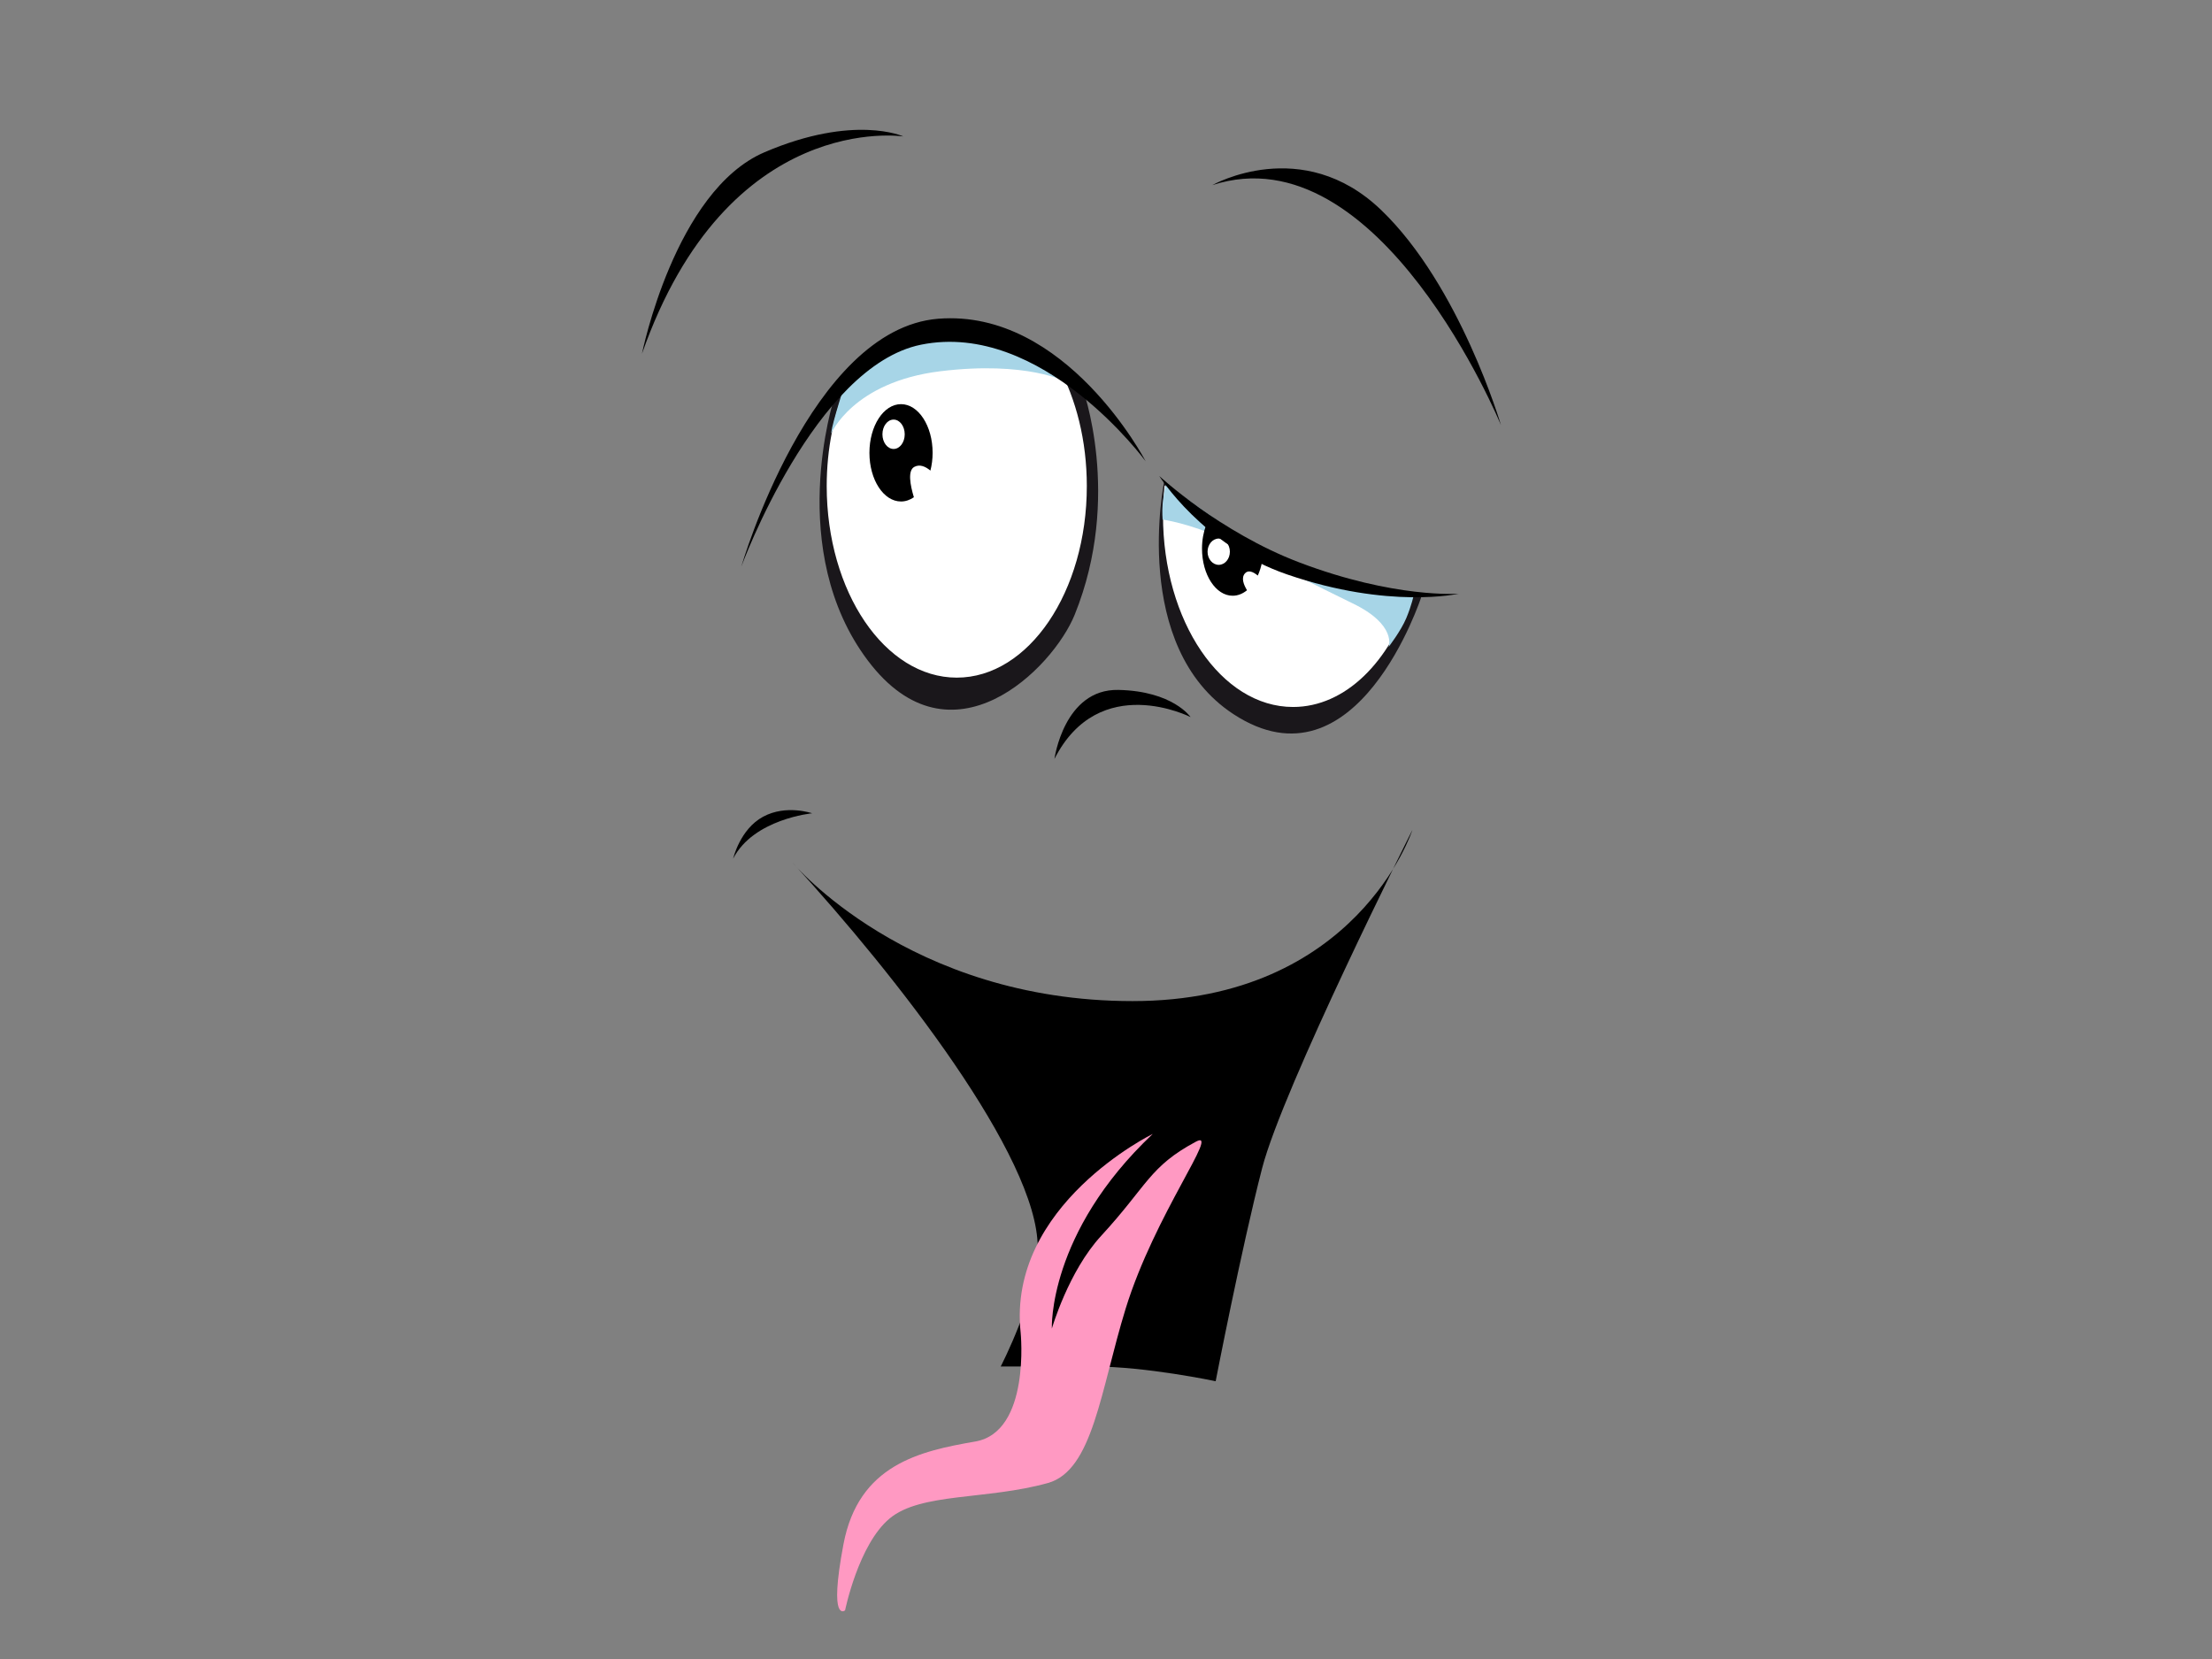 <?xml version="1.0" encoding="utf-8"?>
<!-- Generator: Adobe Illustrator 17.0.0, SVG Export Plug-In . SVG Version: 6.00 Build 0)  -->
<!DOCTYPE svg PUBLIC "-//W3C//DTD SVG 1.1//EN" "http://www.w3.org/Graphics/SVG/1.1/DTD/svg11.dtd">
<svg version="1.1" id="Layer_1" xmlns="http://www.w3.org/2000/svg" xmlns:xlink="http://www.w3.org/1999/xlink" x="0px" y="0px"
	 width="800px" height="600px" viewBox="0 0 800 600" enable-background="new 0 0 800 600" xml:space="preserve">
<rect x="0" y="0" width="800" height="600" fill="#808080" stroke="none"/>
<g>
	<g>
		<path fill="#1A171B" d="M301.622,144.219c0,0-17.783,54.955,12.303,94.752c30.087,39.8,66.882,2.808,74.761-16.675
			c17.316-42.84,2.735-82.261,2.735-82.261s-25.073-24.24-48.784-20.843C318.942,122.605,301.622,144.219,301.622,144.219z"/>
		<path fill="#1A171B" d="M421.043,174.147c0,0-12.306,59.722,25.072,84.147c44.677,29.189,67.93-42.448,67.93-42.448
			s-36.016-3.031-51.51-11.374C447.028,196.137,421.043,174.147,421.043,174.147z"/>
		<g>
			<g>
				<path fill="#FFFFFF" d="M339.981,122.706c-15.118,2.003-26.363,9.407-33.752,16.169c-4.579,10.686-7.239,23.336-7.239,36.906
					c0,38.275,21.06,69.294,47.038,69.294c25.974,0,47.035-31.019,47.035-69.294c0-16.408-3.881-31.474-10.354-43.342
					C370.411,125.149,355.381,120.662,339.981,122.706z M474.371,209.873c-23.337-6.472-41.053-20.457-53.174-34.37
					c-0.381,3.551-0.584,7.186-0.584,10.894c0,38.271,21.057,69.292,47.041,69.292c18.902,0,35.191-16.44,42.663-40.14
					C500.465,215.153,488.125,213.684,474.371,209.873z"/>
			</g>
			<g>
				<path fill="#A7D5E7" d="M335.568,121.8c-20.925,7.363-31.024,20.263-31.024,20.263s-1.973,6.343-2.951,10.032
					c-0.988,3.68-0.988,4.696-0.988,4.696s7.883-18.62,39.387-22.512c31.521-3.885,45.793,3.892,45.793,3.892
					S356.486,114.423,335.568,121.8z M469.222,206.125c-13.54-6.141-47.501-31.111-47.501-31.111s-0.988,4.093-1.237,7.167
					c-0.246,3.07,0,5.726,0,5.726s10.102,1.43,21.171,6.758c11.072,5.319,37.452,18.694,47.511,23.536
					c16.207,7.807,13.045,15.762,13.045,15.762s4.43-5.731,6.4-10.429c1.966-4.714,2.709-8.396,2.709-8.396
					S482.77,212.266,469.222,206.125z"/>
			</g>
			<g>
				<path d="M325.863,146.165c-6.31,0-11.423,7.883-11.423,17.609c0,9.722,5.113,17.596,11.423,17.596
					c1.659,0,3.231-0.555,4.653-1.535c-1.35-4.463-2.278-9.632,0.123-10.962c2.026-1.119,4.145-0.106,5.857,1.323
					c0.508-1.991,0.797-4.154,0.797-6.422C337.293,154.049,332.175,146.165,325.863,146.165z M323.18,162.374
					c-2.231,0-4.036-2.375-4.036-5.301c0-2.942,1.805-5.321,4.036-5.321c2.232,0,4.025,2.378,4.025,5.321
					C327.205,159.999,325.413,162.374,323.18,162.374z M436.183,189.978c-0.925,2.488-1.461,5.363-1.461,8.437
					c0,9.411,4.967,17.041,11.086,17.041c1.878,0,3.644-0.721,5.192-1.986c-1.281-2.101-2.156-4.534-0.732-6.113
					c1.197-1.33,2.958-0.569,4.629,0.797c0.701-1.544,1.243-3.269,1.583-5.128C448.936,199.301,442.172,194.82,436.183,189.978z
					 M440.769,204.286c-2.225,0-4.039-2.124-4.039-4.748c0-2.62,1.813-4.76,4.039-4.76c2.232,0,4.032,2.14,4.032,4.76
					C444.801,202.162,443.002,204.286,440.769,204.286z"/>
			</g>
			<g>
				<path d="M414.334,166.821c0,0-28.727-55.22-75.007-51.544c-46.281,3.696-71.213,89.62-71.213,89.62s26.583-72.452,64.99-80.238
					C376.921,115.795,414.334,166.821,414.334,166.821z M469.92,203.408c-28.861-10.969-50.662-31.265-50.662-31.265
					s15.748,25.136,46.269,35.617c36.933,12.691,62.04,6.96,62.04,6.96S504.384,216.506,469.92,203.408z M326.704,49.345
					c0,0-17.725-8.192-50.219,5.72c-32.487,13.922-44.306,72.873-44.306,72.873C263.195,39.517,326.704,49.345,326.704,49.345z
					 M542.833,153.727c0,0-14.771-50.361-43.326-77.78c-28.563-27.424-61.051-9.001-61.051-9.001
					C499.008,47.292,542.833,153.727,542.833,153.727z M404.481,249.52c-19.681-0.417-23.13,24.961-23.13,24.961
					c16.243-31.923,49.236-15.142,49.236-15.142S424.182,249.922,404.481,249.52z M276.006,295.367
					c-8.383,4.499-10.844,15.144-10.844,15.144c7.385-14.327,28.555-16.376,28.555-16.376S284.365,290.863,276.006,295.367z"/>
			</g>
		</g>
	</g>
	<path d="M286.635,311.98c0,0,41.825,50.081,122.966,50.081c81.14,0,101.212-61.899,101.212-61.899s-46.839,93.201-54.37,122.413
		c-7.527,29.214-16.782,76.965-16.782,76.965s-25.043-5.324-44.282-5.324c-19.237,0-33.464,0-33.464,0s13.384-25.732,13.384-43.123
		C375.299,418.404,324.278,353.018,286.635,311.98z"/>
	<path fill="#FF99C2" d="M369.134,482.001c-4.918-46.172,47.782-71.909,47.782-71.909c-38.031,35.875-36.5,70.418-36.5,70.418
		s5.949-20.641,17.815-33.529c16.875-18.332,17.416-25.041,34.294-34.082c9.074-4.861-14.88,26.183-25.437,60.454
		c-9.067,29.465-11.809,58.458-28.087,62.993c-22.208,6.186-45.939,3.429-57.235,12.818c-11.29,9.39-16.129,33.242-16.129,33.242
		s-6.038,5.018-0.598-23.852c5.437-28.865,27.604-33.732,47.678-37.208C372.792,517.87,369.134,482.001,369.134,482.001z"/>
</g>
</svg>
